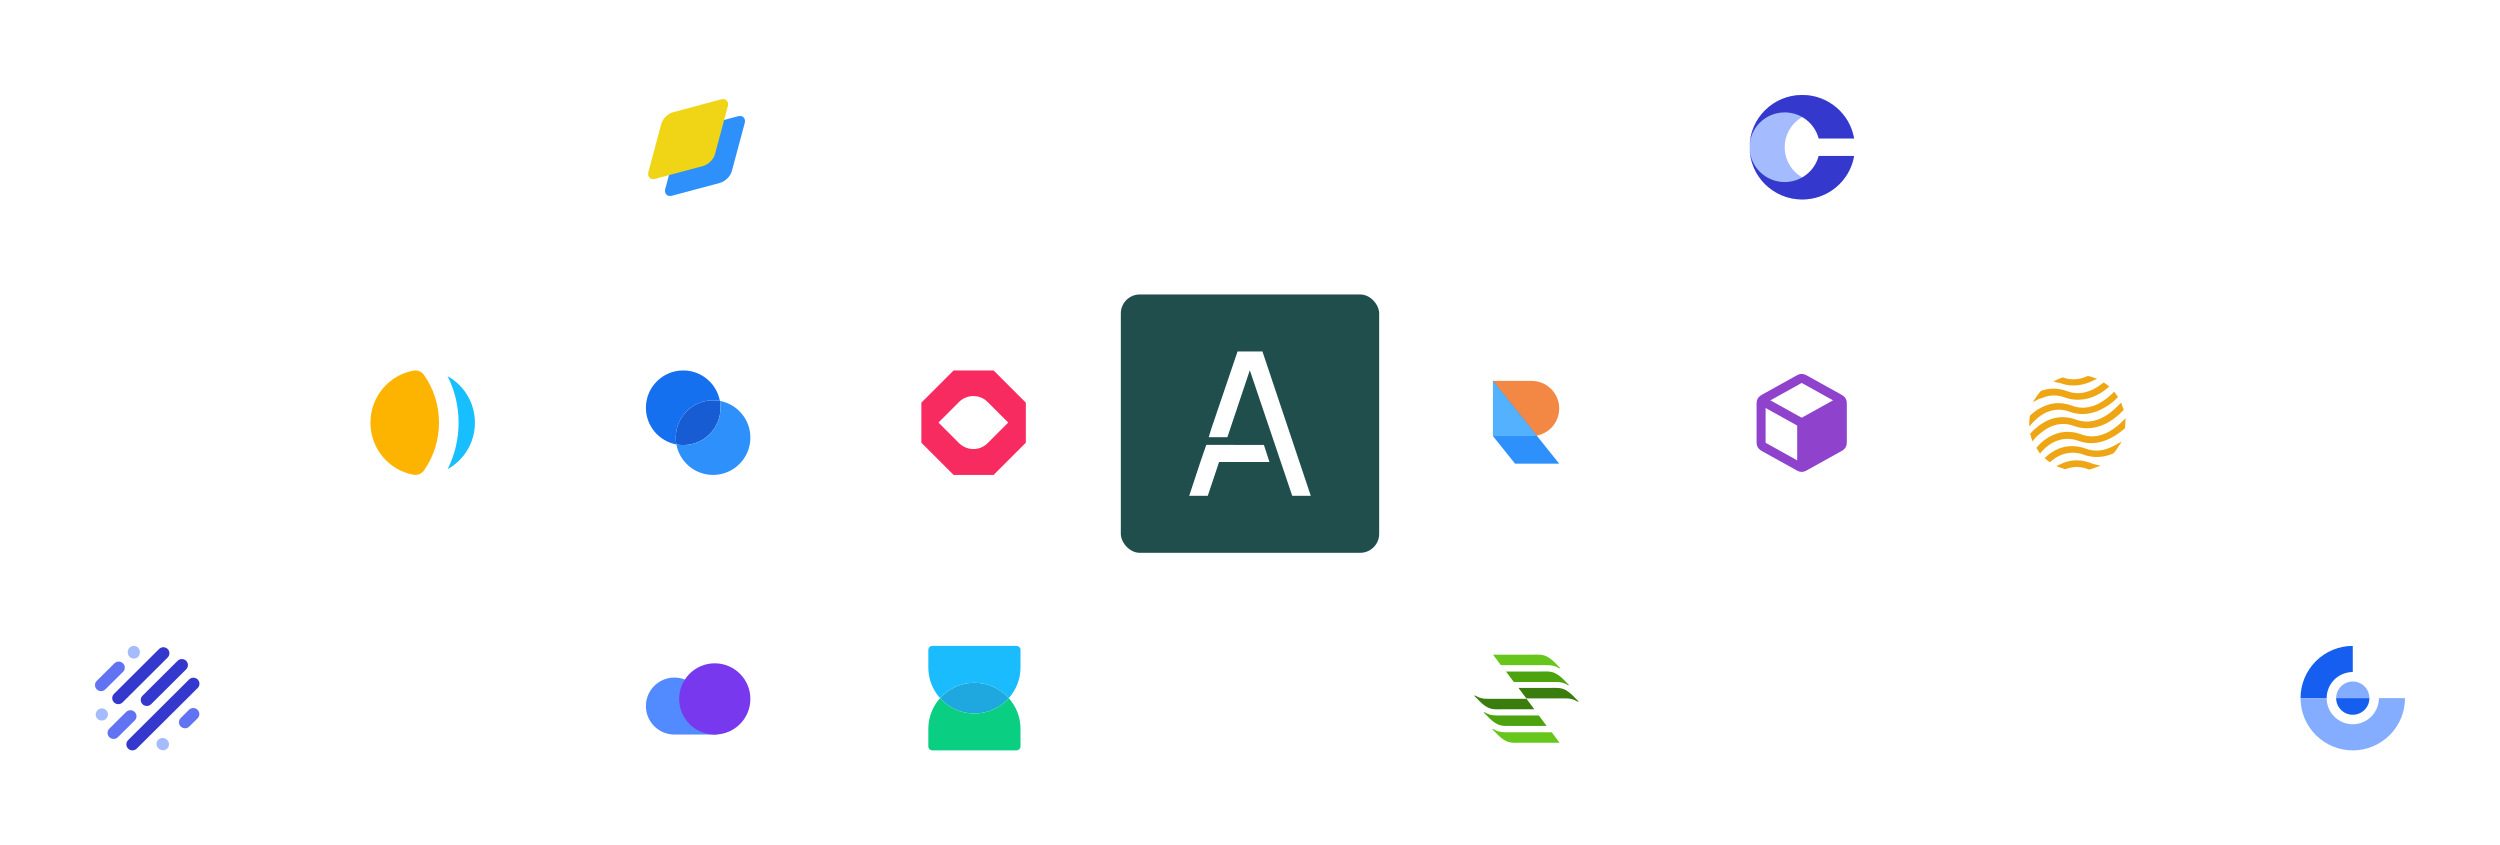<svg width="1316" height="445" viewBox="0 0 1316 445" fill="none" xmlns="http://www.w3.org/2000/svg">
<rect x="590" y="155" width="136" height="136" rx="10" fill="#204E4D"/>
<path d="M626 261L631.809 243.372L634.986 234.169L644.733 234.222L646.096 230.151H636.27L637.617 225.744L651.452 185H664.548L690 261H680.231L656.416 190.489H659.373L647.571 225.744L646.096 230.151L644.62 234.558L641.67 243.372L635.769 261H626ZM631.957 243.214L637.617 238.833L634.986 234.169L665.328 234.222L668.244 243.214H631.957Z" fill="white"/>
<g filter="url(#filter0_d_24067_1871)">
<rect x="1171" y="300" width="135" height="135" rx="10" fill="white"/>
</g>
<path d="M1227.98 342.093C1231.31 340.711 1234.89 340 1238.5 340V353.75C1236.69 353.75 1234.91 354.106 1233.24 354.797C1231.57 355.488 1230.05 356.5 1228.78 357.777C1227.5 359.054 1226.49 360.57 1225.8 362.238C1225.11 363.906 1224.75 365.694 1224.75 367.5H1211C1211 363.889 1211.71 360.313 1213.09 356.976C1214.48 353.64 1216.5 350.608 1219.05 348.055C1221.61 345.501 1224.64 343.475 1227.98 342.093Z" fill="#155EEF"/>
<path d="M1211 367.5C1211 371.111 1211.71 374.687 1213.09 378.024C1214.48 381.36 1216.5 384.392 1219.05 386.946C1221.61 389.499 1224.64 391.525 1227.98 392.907C1231.31 394.289 1234.89 395 1238.5 395C1242.11 395 1245.69 394.289 1249.02 392.907C1252.36 391.525 1255.39 389.499 1257.95 386.946C1260.5 384.392 1262.52 381.36 1263.91 378.024C1265.29 374.687 1266 371.111 1266 367.5H1252.25C1252.25 369.306 1251.89 371.094 1251.2 372.762C1250.51 374.43 1249.5 375.946 1248.22 377.223C1246.95 378.5 1245.43 379.512 1243.76 380.203C1242.09 380.894 1240.31 381.25 1238.5 381.25C1236.69 381.25 1234.91 380.894 1233.24 380.203C1231.57 379.512 1230.05 378.5 1228.78 377.223C1227.5 375.946 1226.49 374.43 1225.8 372.762C1225.11 371.094 1224.75 369.306 1224.75 367.5H1211Z" fill="#84ADFF"/>
<path d="M1238.5 358.75C1233.67 358.75 1229.75 362.668 1229.75 367.5H1247.25C1247.25 362.668 1243.33 358.75 1238.5 358.75Z" fill="#84ADFF"/>
<path d="M1238.5 376.25C1233.67 376.25 1229.75 372.332 1229.75 367.5H1247.25C1247.25 372.332 1243.33 376.25 1238.5 376.25Z" fill="#155EEF"/>
<g filter="url(#filter1_d_24067_1871)">
<rect x="736" y="300" width="135" height="135" rx="10" fill="white"/>
</g>
<path d="M821.382 351.75C820.842 351.21 820.302 350.67 819.762 350.13C818.141 348.401 816.412 346.672 814.251 345.591C811.766 344.295 809.064 344.619 806.363 344.619C802.257 344.619 791.992 344.619 785.941 344.619L790.047 350.13C797.502 350.13 809.172 350.13 814.575 350.13C816.844 350.13 818.789 350.562 820.626 351.75C820.95 351.858 821.274 351.858 821.382 351.75Z" fill="#66C61C"/>
<path d="M825.921 360.611C825.381 360.07 824.841 359.53 824.3 358.99C822.679 357.261 820.951 355.532 818.79 354.452C816.304 353.155 813.603 353.479 810.902 353.479C807.336 353.479 798.8 353.479 792.749 353.479L796.855 358.99C804.202 358.99 814.251 358.99 819.222 358.99C821.491 358.99 823.436 359.422 825.273 360.611C825.489 360.719 825.705 360.719 825.921 360.611Z" fill="#4CA30D"/>
<path d="M831 369.255C830.46 368.715 829.919 368.175 829.379 367.635C827.758 365.906 826.029 364.177 823.868 363.096C821.383 361.8 818.682 362.124 815.98 362.124C812.631 362.124 805.283 362.124 799.34 362.124L803.446 367.635C810.578 367.635 819.654 367.635 824.192 367.635C826.462 367.635 828.407 368.067 830.243 369.255C830.568 369.364 830.784 369.472 831 369.255Z" fill="#3B7C0F"/>
<path d="M785.508 383.841C786.049 384.382 786.589 384.922 787.129 385.462C788.75 387.191 790.479 388.92 792.64 390C795.125 391.297 797.826 390.973 800.528 390.973H820.95L816.844 385.462C809.388 385.462 797.718 385.462 792.316 385.462C790.047 385.462 788.102 385.03 786.265 383.841C785.941 383.733 785.724 383.733 785.508 383.841Z" fill="#66C61C"/>
<path d="M780.971 374.985C781.511 375.525 782.052 376.065 782.592 376.606C784.213 378.335 785.942 380.063 788.103 381.144C790.588 382.441 793.289 382.116 795.991 382.116H814.144L810.038 376.606C802.69 376.606 792.641 376.606 787.671 376.606C785.401 376.606 783.456 376.173 781.62 374.985C781.403 374.877 781.187 374.877 780.971 374.985Z" fill="#4CA30D"/>
<path d="M776 366.23C776.54 366.771 777.081 367.311 777.621 367.851C779.242 369.58 780.97 371.309 783.132 372.39C785.617 373.686 788.318 373.362 791.019 373.362H807.66L803.554 367.851C796.422 367.851 787.346 367.851 782.807 367.851C780.538 367.851 778.593 367.419 776.756 366.23C776.432 366.122 776.216 366.122 776 366.23Z" fill="#3B7C0F"/>
<g filter="url(#filter2_d_24067_1871)">
<rect x="881" y="10" width="135" height="135" rx="10" fill="white"/>
</g>
<path d="M948.691 50C933.398 50 921 62.312 921 77.5C921 92.688 933.398 105 948.691 105C962.413 105 973.803 95.09 976 82.083H975.801C973.752 89.991 966.524 95.833 957.922 95.833C947.726 95.833 939.461 87.625 939.461 77.5C939.461 67.375 947.726 59.167 957.922 59.167C966.524 59.167 973.752 65.009 975.801 72.917H976C973.803 59.91 962.413 50 948.691 50Z" fill="#A4BCFD"/>
<path d="M921 77.5C921 62.312 933.398 50 948.691 50C962.413 50 973.803 59.91 976 72.917H957.34C955.291 65.009 948.063 59.167 939.461 59.167C929.265 59.167 921 67.375 921 77.5Z" fill="#3538CD"/>
<path d="M921 77.499C921 92.687 933.398 104.999 948.691 104.999C962.413 104.999 973.803 95.088 976 82.082H957.34C955.291 89.99 948.063 95.832 939.461 95.832C929.265 95.832 921 87.624 921 77.499Z" fill="#3538CD"/>
<g filter="url(#filter3_d_24067_1871)">
<rect x="1026" y="155" width="135" height="135" rx="10" fill="white"/>
</g>
<path d="M1097.88 236.153C1093.85 234.653 1089.69 234.423 1085.88 235.461C1083.23 236.153 1080.69 237.538 1078.38 239.269L1076.77 240.653L1076.31 241.115L1077.35 242.038C1077.46 242.038 1077.46 242.153 1077.58 242.269C1077.81 242.5 1078.04 242.615 1078.38 242.846L1079.08 243.307L1079.77 242.73C1079.88 242.615 1080.12 242.384 1080.35 242.269C1082.42 240.538 1084.73 239.384 1087.15 238.807C1090.27 238 1093.62 238.115 1096.96 239.384C1099.73 240.423 1105.38 241.692 1112.19 238.807L1112.42 238.692L1112.77 238.346C1112.77 238.23 1112.88 238.23 1113 238.115C1113.58 237.423 1114.15 236.73 1114.62 235.923L1116.92 232.346L1113.23 234.423C1107.81 237.423 1102.85 238 1097.88 236.153Z" fill="#EFA615"/>
<path d="M1082.08 223.693C1085.19 222.885 1088.54 223 1091.88 224.27C1095.58 225.654 1105.04 227.616 1115.65 218.039L1117.38 216.308L1117.5 216.193L1117.96 215.731L1117.73 215.154C1117.62 214.693 1117.38 214.116 1117.15 213.539L1116.58 211.923L1115.42 213.077C1115.31 213.308 1115.08 213.423 1114.85 213.654C1109.77 218.846 1101.92 224.154 1092.92 220.923C1088.88 219.423 1084.73 219.193 1080.92 220.231C1077.23 221.27 1074 223.231 1071 226V225.885L1069.27 227.731C1069.27 227.846 1069.15 227.846 1069.04 227.962L1068.69 228.308L1068.81 228.77C1068.92 229.346 1069.15 229.923 1069.27 230.5L1069.96 232.346L1071.12 230.846C1071.23 230.616 1071.46 230.5 1071.58 230.27C1074 228.077 1077.35 224.962 1082.08 223.693Z" fill="#EFA615"/>
<path d="M1070.88 221.616C1073.54 218.846 1076.54 217.116 1079.77 216.193C1082.88 215.385 1086.23 215.5 1089.58 216.769C1099.96 220.577 1108.96 214.346 1112.88 211L1114.38 209.5L1114.96 209.039L1114.5 208.346C1114.15 208 1113.92 207.539 1113.58 207.077L1112.88 206.154L1112.08 206.962C1111.96 207.077 1111.73 207.308 1111.62 207.423C1106.77 212.039 1099.27 216.769 1090.73 213.539C1086.69 212.039 1082.54 211.808 1078.73 212.846C1076.31 213.539 1074 214.693 1071.69 216.193L1069.27 218.154C1069.04 218.385 1068.92 218.5 1068.69 218.731L1068.46 218.962V219.308C1068.35 220.116 1068.35 220.923 1068.23 221.616L1068.12 224.5L1070.08 222.423C1070.31 222.193 1070.54 221.846 1070.88 221.616Z" fill="#EFA615"/>
<path d="M1101.23 244L1101 244.692L1101.23 244C1100.88 243.885 1100.65 243.769 1100.31 243.654C1096.27 242.154 1092.12 241.923 1088.31 242.961C1087.5 243.192 1086.69 243.423 1085.88 243.769L1083.12 245.038L1082.42 245.385L1084.73 246.192C1085.42 246.423 1086.12 246.654 1086.81 246.885L1087.15 247L1087.5 246.885C1087.85 246.769 1088.19 246.538 1088.54 246.538C1088.77 246.538 1089 246.423 1089.23 246.308C1092 245.615 1095 245.615 1098.23 246.654C1098.58 246.769 1098.81 246.885 1099.15 247L1099.73 247.231L1100.08 247.115C1100.88 246.885 1101.81 246.654 1102.5 246.308L1105.73 245.154L1102.38 244.346C1102.04 244.231 1101.58 244.115 1101.23 244Z" fill="#EFA615"/>
<path d="M1118.88 220.116L1117.15 221.846C1116.92 222.077 1116.69 222.308 1116.46 222.539C1111.73 227.039 1104.12 231.885 1095.58 228.654C1091.54 227.154 1087.38 226.923 1083.58 227.962C1080 229 1076.77 230.847 1073.88 233.616L1072.38 235.231L1071.92 235.808L1072.38 236.5C1072.73 236.962 1072.96 237.308 1073.19 237.77L1073.88 238.808L1074.69 237.77C1074.81 237.654 1075.04 237.423 1075.15 237.308C1077.92 234.308 1080.92 232.462 1084.38 231.539C1087.5 230.731 1090.85 230.846 1094.19 232.116C1097.08 233.154 1100.08 233.5 1103.08 233.154C1108.38 232.577 1113.69 229.577 1117.62 226.231C1117.85 226 1118.08 225.885 1118.31 225.654L1118.65 225.308V224.962C1118.65 224.27 1118.77 223.462 1118.77 222.77L1118.88 220.116Z" fill="#EFA615"/>
<path d="M1075.04 209.501L1074.69 208.808L1075.04 209.501C1075.73 209.155 1076.54 208.924 1077.23 208.693C1080.35 207.885 1083.69 208.001 1087.04 209.27C1089.23 210.078 1091.42 210.424 1093.85 210.424C1098.69 210.424 1103.54 208.693 1108.04 205.347L1109.77 203.962L1110.35 203.501L1109.31 202.693C1108.96 202.347 1108.5 202.001 1108.04 201.77L1107.35 201.308L1106.77 201.77C1106.54 201.885 1106.42 202.116 1106.19 202.231C1100.08 206.847 1093.96 208.116 1088.19 205.924C1084.04 204.424 1079.88 204.078 1075.73 205.347C1075.38 205.462 1075.04 205.578 1074.58 205.693L1074.35 205.808L1074 206.154C1074 206.27 1073.88 206.27 1073.77 206.385C1073.31 207.078 1072.73 207.655 1072.27 208.347L1070.08 211.693L1073.65 209.847C1074.23 209.847 1074.69 209.616 1075.04 209.501Z" fill="#EFA615"/>
<path d="M1084.5 201.654L1084.85 201.769C1086.35 202.346 1088.65 202.923 1091.54 202.923C1094.54 202.923 1097.42 202.231 1100.31 201.077L1103.88 199.346L1101.46 198.539C1100.77 198.308 1100.08 198.077 1099.27 197.962H1098.92L1098.58 198.077C1098.23 198.192 1097.88 198.423 1097.54 198.539C1094.08 199.808 1090.61 200.039 1087.27 199.116C1086.92 199 1086.58 198.885 1086.23 198.769L1085.88 198.654L1085.54 198.769C1084.85 199 1084.15 199.231 1083.46 199.577L1080.81 200.731L1083.58 201.539C1083.81 201.423 1084.15 201.539 1084.5 201.654Z" fill="#EFA615"/>
<g filter="url(#filter4_d_24067_1871)">
<rect x="881" y="155" width="135" height="135" rx="10" fill="white"/>
</g>
<path fill-rule="evenodd" clip-rule="evenodd" d="M949.373 196.93C948.742 196.801 948.091 196.801 947.46 196.93C946.73 197.08 946.078 197.446 945.559 197.736L945.418 197.815L927.843 207.579C927.795 207.606 927.745 207.633 927.693 207.662C927.145 207.964 926.454 208.344 925.924 208.919C925.466 209.416 925.119 210.006 924.907 210.648C924.662 211.391 924.665 212.178 924.667 212.805C924.667 212.864 924.667 212.921 924.667 212.976V232.254C924.667 232.309 924.667 232.367 924.667 232.425C924.665 233.052 924.662 233.84 924.907 234.582C925.119 235.224 925.466 235.814 925.924 236.311C926.454 236.886 927.145 237.266 927.693 237.569C927.745 237.597 927.795 237.625 927.843 237.652L945.418 247.415L945.559 247.494C946.078 247.785 946.73 248.15 947.46 248.3C948.091 248.43 948.742 248.43 949.373 248.3C950.103 248.15 950.755 247.785 951.274 247.494L951.415 247.415L968.99 237.652C969.011 237.64 969.033 237.628 969.055 237.615C969.083 237.6 969.111 237.585 969.14 237.569C969.688 237.266 970.379 236.886 970.909 236.311C971.367 235.814 971.714 235.224 971.926 234.582C972.171 233.84 972.168 233.052 972.166 232.425C972.166 232.367 972.166 232.309 972.166 232.254V212.976C972.166 212.921 972.166 212.864 972.166 212.805C972.168 212.178 972.171 211.391 971.926 210.648C971.714 210.006 971.367 209.416 970.909 208.919C970.379 208.344 969.688 207.964 969.14 207.662L969.138 207.66C969.087 207.633 969.038 207.605 968.99 207.579L951.415 197.815L951.274 197.736C950.755 197.446 950.103 197.08 949.373 196.93ZM947.724 201.967C948.084 201.767 948.268 201.666 948.405 201.6L948.417 201.595L948.428 201.6C948.565 201.666 948.749 201.767 949.109 201.967L964.9 210.741L948.416 219.898L931.933 210.741L947.724 201.967ZM929.417 214.777L946.042 224.012L946.042 242.328L930.15 233.499C929.77 233.288 929.576 233.18 929.44 233.093L929.429 233.086L929.428 233.072C929.418 232.911 929.417 232.688 929.417 232.254V214.777Z" fill="#8F42CB"/>
<g filter="url(#filter5_d_24067_1871)">
<rect x="736" y="155" width="135" height="135" rx="10" fill="white"/>
</g>
<path d="M806.241 229.558C814.265 229.558 820.77 223.053 820.77 215.029C820.77 207.005 814.265 200.5 806.241 200.5H785.9V229.558H806.241Z" fill="#F38744"/>
<path d="M785.9 200.5L820.77 244.087H797.523L785.9 229.558V200.5Z" fill="#2E90FA"/>
<path d="M808.946 229.307C808.069 229.472 807.165 229.558 806.241 229.558H785.9V200.5L808.946 229.307Z" fill="#53B1FD"/>
<g filter="url(#filter6_d_24067_1871)">
<rect x="299" y="10" width="135" height="135" rx="10" fill="white"/>
</g>
<rect width="36.288" height="36.288" rx="5" transform="matrix(0.966 -0.259 -0.259 0.966 358.282 69.282)" fill="#2E90FA"/>
<rect width="36.288" height="36.288" rx="5" transform="matrix(0.966 -0.259 -0.259 0.966 349.393 60.393)" fill="#EFD515"/>
<g filter="url(#filter7_d_24067_1871)">
<rect x="10" y="300" width="135" height="135" rx="10" fill="white"/>
</g>
<path fill-rule="evenodd" clip-rule="evenodd" d="M55.9 373.829C57.147 375.069 57.147 377.079 55.9 378.319L55.836 378.383C54.588 379.623 52.566 379.623 51.319 378.383C50.072 377.143 50.072 375.132 51.319 373.892L51.383 373.829C52.63 372.588 54.652 372.588 55.9 373.829Z" fill="#A4BCFD"/>
<path fill-rule="evenodd" clip-rule="evenodd" d="M70.915 374.785C72.16 376.028 72.156 378.038 70.907 379.276L62.06 388.041C60.81 389.278 58.788 389.275 57.543 388.032C56.298 386.79 56.301 384.779 57.551 383.542L66.398 374.777C67.648 373.539 69.67 373.543 70.915 374.785Z" fill="#6172F3"/>
<path fill-rule="evenodd" clip-rule="evenodd" d="M82.923 389.873C83.902 388.414 85.885 388.019 87.353 388.992L87.544 389.119C89.012 390.092 89.408 392.064 88.43 393.523C87.451 394.982 85.468 395.376 84.001 394.404L83.809 394.276C82.341 393.304 81.945 391.332 82.923 389.873Z" fill="#A4BCFD"/>
<path fill-rule="evenodd" clip-rule="evenodd" d="M104.001 373.638C105.248 374.878 105.248 376.889 104.001 378.129L99.657 382.447C98.41 383.688 96.387 383.688 95.14 382.447C93.893 381.207 93.893 379.197 95.14 377.957L99.484 373.638C100.731 372.398 102.753 372.398 104.001 373.638Z" fill="#6172F3"/>
<path fill-rule="evenodd" clip-rule="evenodd" d="M104.064 357.665C105.312 358.905 105.312 360.916 104.064 362.156L71.965 394.07C70.718 395.31 68.695 395.31 67.448 394.07C66.201 392.83 66.201 390.819 67.448 389.579L99.547 357.665C100.795 356.425 102.817 356.425 104.064 357.665Z" fill="#3538CD"/>
<path fill-rule="evenodd" clip-rule="evenodd" d="M97.996 347.852C99.243 349.093 99.243 351.103 97.996 352.343L79.535 370.698C78.288 371.938 76.265 371.938 75.018 370.698C73.771 369.458 73.771 367.447 75.018 366.207L93.479 347.852C94.726 346.612 96.749 346.612 97.996 347.852Z" fill="#3538CD"/>
<path fill-rule="evenodd" clip-rule="evenodd" d="M88.253 341.627C89.501 342.867 89.503 344.877 88.256 346.118L64.525 369.744C63.279 370.985 61.256 370.986 60.008 369.747C58.76 368.508 58.758 366.497 60.005 365.256L83.736 341.63C84.983 340.389 87.005 340.388 88.253 341.627Z" fill="#3538CD"/>
<path fill-rule="evenodd" clip-rule="evenodd" d="M64.751 349.191C65.996 350.433 65.992 352.443 64.743 353.681L55.449 362.89C54.199 364.128 52.177 364.125 50.932 362.883C49.686 361.64 49.69 359.63 50.939 358.392L60.234 349.183C61.483 347.945 63.506 347.948 64.751 349.191Z" fill="#6172F3"/>
<path fill-rule="evenodd" clip-rule="evenodd" d="M70.441 340C72.205 340 73.635 341.422 73.635 343.176V343.493C73.635 345.247 72.205 346.669 70.441 346.669C68.677 346.669 67.247 345.247 67.247 343.493V343.176C67.247 341.422 68.677 340 70.441 340Z" fill="#A4BCFD"/>
<g filter="url(#filter8_d_24067_1871)">
<rect x="445" y="300" width="135" height="135" rx="10" fill="white"/>
</g>
<path d="M531.017 367.5C526.574 372.464 520.118 375.588 512.931 375.588C505.745 375.588 499.288 372.464 494.845 367.5C499.288 362.536 505.745 359.412 512.931 359.412C520.118 359.412 526.574 362.536 531.017 367.5Z" fill="#1FA7DF"/>
<path fill-rule="evenodd" clip-rule="evenodd" d="M488.667 383.676C488.667 370.275 499.53 359.412 512.931 359.412C505.745 359.412 499.288 362.536 494.845 367.5C499.288 372.464 505.745 375.588 512.931 375.588C520.118 375.588 526.574 372.464 531.017 367.5C534.86 371.793 537.196 377.462 537.196 383.676V392.843C537.196 394.034 536.23 395 535.039 395H490.823C489.632 395 488.667 394.034 488.667 392.843V383.676ZM531.017 367.5C531.017 367.5 531.017 367.5 531.017 367.5V367.5Z" fill="#0ACF83"/>
<path fill-rule="evenodd" clip-rule="evenodd" d="M503.83 373.824C500.365 372.421 497.298 370.241 494.845 367.5C499.288 362.536 505.745 359.412 512.931 359.412C520.118 359.412 526.574 362.536 531.017 367.5C531.017 367.5 531.017 367.5 531.017 367.5C534.86 363.207 537.196 357.538 537.196 351.324V342.157C537.196 340.966 536.23 340 535.039 340L490.823 340C489.632 340 488.667 340.966 488.667 342.157L488.667 351.324C488.667 361.506 494.938 370.223 503.83 373.824Z" fill="#1ABCFE"/>
<g filter="url(#filter9_d_24067_1871)">
<rect x="300" y="300" width="135" height="135" rx="10" fill="white"/>
</g>
<path d="M369.948 370.417C369.313 362.717 362.863 356.667 355 356.667C346.716 356.667 340 363.382 340 371.667C340 379.951 346.716 386.667 355 386.667H377.5V370.417H369.948Z" fill="#528BFF"/>
<circle cx="376.25" cy="367.917" r="18.75" fill="#7839EE"/>
<g filter="url(#filter10_d_24067_1871)">
<rect x="445" y="155" width="135" height="135" rx="10" fill="white"/>
</g>
<path d="M523.036 195H501.964L485 211.964V233.036L501.964 250H523.036L540 233.036V211.964L523.036 195ZM504.88 233.301L494.012 222.434L504.88 211.566C508.988 207.458 515.747 207.458 519.855 211.566L530.723 222.434L519.855 233.301C515.747 237.41 509.12 237.41 504.88 233.301Z" fill="#F82B60"/>
<g filter="url(#filter11_d_24067_1871)">
<rect x="300" y="155" width="135" height="135" rx="10" fill="white"/>
</g>
<path d="M359.643 234.286C370.492 234.286 379.286 225.491 379.286 214.643C379.286 213.413 379.173 212.21 378.957 211.043C377.79 210.827 376.587 210.714 375.357 210.714C364.509 210.714 355.715 219.509 355.715 230.357C355.715 231.587 355.828 232.79 356.044 233.957C357.211 234.173 358.414 234.286 359.643 234.286Z" fill="#175CD3"/>
<path fill-rule="evenodd" clip-rule="evenodd" d="M356.043 233.957C346.914 232.266 340 224.262 340 214.643C340 203.795 348.794 195 359.643 195C369.262 195 377.266 201.914 378.957 211.044C377.79 210.827 376.587 210.715 375.357 210.715C364.509 210.715 355.714 219.509 355.714 230.357C355.714 231.587 355.827 232.79 356.043 233.957Z" fill="#1570EF"/>
<path fill-rule="evenodd" clip-rule="evenodd" d="M359.643 234.285C370.491 234.285 379.286 225.491 379.286 214.642C379.286 213.413 379.173 212.21 378.957 211.043C388.086 212.734 395 220.738 395 230.357C395 241.205 386.206 250 375.357 250C365.738 250 357.734 243.086 356.043 233.956C357.21 234.172 358.413 234.285 359.643 234.285Z" fill="#2E90FA"/>
<g filter="url(#filter12_d_24067_1871)">
<rect x="155" y="155" width="135" height="135" rx="10" fill="white"/>
</g>
<path d="M235.619 198.034C239.319 205.377 241.406 213.692 241.406 222.5C241.406 231.309 239.319 239.624 235.619 246.967C244.185 242.252 250 233.063 250 222.5C250 211.937 244.185 202.749 235.619 198.034Z" fill="#18BFFF"/>
<path d="M223.253 197.45C222.009 195.667 219.89 194.707 217.765 195.08C204.833 197.351 195 208.763 195 222.5C195 236.237 204.833 247.649 217.765 249.92C219.89 250.293 222.009 249.333 223.253 247.55C228.192 240.468 231.093 231.827 231.093 222.5C231.093 213.173 228.192 204.532 223.253 197.45Z" fill="#FCB400"/>
<defs>
<filter id="filter0_d_24067_1871" x="1161" y="290" width="155" height="155" filterUnits="userSpaceOnUse" color-interpolation-filters="sRGB">
<feFlood flood-opacity="0" result="BackgroundImageFix"/>
<feColorMatrix in="SourceAlpha" type="matrix" values="0 0 0 0 0 0 0 0 0 0 0 0 0 0 0 0 0 0 127 0" result="hardAlpha"/>
<feOffset/>
<feGaussianBlur stdDeviation="5"/>
<feComposite in2="hardAlpha" operator="out"/>
<feColorMatrix type="matrix" values="0 0 0 0 0 0 0 0 0 0 0 0 0 0 0 0 0 0 0.1 0"/>
<feBlend mode="normal" in2="BackgroundImageFix" result="effect1_dropShadow_24067_1871"/>
<feBlend mode="normal" in="SourceGraphic" in2="effect1_dropShadow_24067_1871" result="shape"/>
</filter>
<filter id="filter1_d_24067_1871" x="726" y="290" width="155" height="155" filterUnits="userSpaceOnUse" color-interpolation-filters="sRGB">
<feFlood flood-opacity="0" result="BackgroundImageFix"/>
<feColorMatrix in="SourceAlpha" type="matrix" values="0 0 0 0 0 0 0 0 0 0 0 0 0 0 0 0 0 0 127 0" result="hardAlpha"/>
<feOffset/>
<feGaussianBlur stdDeviation="5"/>
<feComposite in2="hardAlpha" operator="out"/>
<feColorMatrix type="matrix" values="0 0 0 0 0 0 0 0 0 0 0 0 0 0 0 0 0 0 0.1 0"/>
<feBlend mode="normal" in2="BackgroundImageFix" result="effect1_dropShadow_24067_1871"/>
<feBlend mode="normal" in="SourceGraphic" in2="effect1_dropShadow_24067_1871" result="shape"/>
</filter>
<filter id="filter2_d_24067_1871" x="871" y="0" width="155" height="155" filterUnits="userSpaceOnUse" color-interpolation-filters="sRGB">
<feFlood flood-opacity="0" result="BackgroundImageFix"/>
<feColorMatrix in="SourceAlpha" type="matrix" values="0 0 0 0 0 0 0 0 0 0 0 0 0 0 0 0 0 0 127 0" result="hardAlpha"/>
<feOffset/>
<feGaussianBlur stdDeviation="5"/>
<feComposite in2="hardAlpha" operator="out"/>
<feColorMatrix type="matrix" values="0 0 0 0 0 0 0 0 0 0 0 0 0 0 0 0 0 0 0.1 0"/>
<feBlend mode="normal" in2="BackgroundImageFix" result="effect1_dropShadow_24067_1871"/>
<feBlend mode="normal" in="SourceGraphic" in2="effect1_dropShadow_24067_1871" result="shape"/>
</filter>
<filter id="filter3_d_24067_1871" x="1016" y="145" width="155" height="155" filterUnits="userSpaceOnUse" color-interpolation-filters="sRGB">
<feFlood flood-opacity="0" result="BackgroundImageFix"/>
<feColorMatrix in="SourceAlpha" type="matrix" values="0 0 0 0 0 0 0 0 0 0 0 0 0 0 0 0 0 0 127 0" result="hardAlpha"/>
<feOffset/>
<feGaussianBlur stdDeviation="5"/>
<feComposite in2="hardAlpha" operator="out"/>
<feColorMatrix type="matrix" values="0 0 0 0 0 0 0 0 0 0 0 0 0 0 0 0 0 0 0.1 0"/>
<feBlend mode="normal" in2="BackgroundImageFix" result="effect1_dropShadow_24067_1871"/>
<feBlend mode="normal" in="SourceGraphic" in2="effect1_dropShadow_24067_1871" result="shape"/>
</filter>
<filter id="filter4_d_24067_1871" x="871" y="145" width="155" height="155" filterUnits="userSpaceOnUse" color-interpolation-filters="sRGB">
<feFlood flood-opacity="0" result="BackgroundImageFix"/>
<feColorMatrix in="SourceAlpha" type="matrix" values="0 0 0 0 0 0 0 0 0 0 0 0 0 0 0 0 0 0 127 0" result="hardAlpha"/>
<feOffset/>
<feGaussianBlur stdDeviation="5"/>
<feComposite in2="hardAlpha" operator="out"/>
<feColorMatrix type="matrix" values="0 0 0 0 0 0 0 0 0 0 0 0 0 0 0 0 0 0 0.1 0"/>
<feBlend mode="normal" in2="BackgroundImageFix" result="effect1_dropShadow_24067_1871"/>
<feBlend mode="normal" in="SourceGraphic" in2="effect1_dropShadow_24067_1871" result="shape"/>
</filter>
<filter id="filter5_d_24067_1871" x="726" y="145" width="155" height="155" filterUnits="userSpaceOnUse" color-interpolation-filters="sRGB">
<feFlood flood-opacity="0" result="BackgroundImageFix"/>
<feColorMatrix in="SourceAlpha" type="matrix" values="0 0 0 0 0 0 0 0 0 0 0 0 0 0 0 0 0 0 127 0" result="hardAlpha"/>
<feOffset/>
<feGaussianBlur stdDeviation="5"/>
<feComposite in2="hardAlpha" operator="out"/>
<feColorMatrix type="matrix" values="0 0 0 0 0 0 0 0 0 0 0 0 0 0 0 0 0 0 0.1 0"/>
<feBlend mode="normal" in2="BackgroundImageFix" result="effect1_dropShadow_24067_1871"/>
<feBlend mode="normal" in="SourceGraphic" in2="effect1_dropShadow_24067_1871" result="shape"/>
</filter>
<filter id="filter6_d_24067_1871" x="289" y="0" width="155" height="155" filterUnits="userSpaceOnUse" color-interpolation-filters="sRGB">
<feFlood flood-opacity="0" result="BackgroundImageFix"/>
<feColorMatrix in="SourceAlpha" type="matrix" values="0 0 0 0 0 0 0 0 0 0 0 0 0 0 0 0 0 0 127 0" result="hardAlpha"/>
<feOffset/>
<feGaussianBlur stdDeviation="5"/>
<feComposite in2="hardAlpha" operator="out"/>
<feColorMatrix type="matrix" values="0 0 0 0 0 0 0 0 0 0 0 0 0 0 0 0 0 0 0.1 0"/>
<feBlend mode="normal" in2="BackgroundImageFix" result="effect1_dropShadow_24067_1871"/>
<feBlend mode="normal" in="SourceGraphic" in2="effect1_dropShadow_24067_1871" result="shape"/>
</filter>
<filter id="filter7_d_24067_1871" x="0" y="290" width="155" height="155" filterUnits="userSpaceOnUse" color-interpolation-filters="sRGB">
<feFlood flood-opacity="0" result="BackgroundImageFix"/>
<feColorMatrix in="SourceAlpha" type="matrix" values="0 0 0 0 0 0 0 0 0 0 0 0 0 0 0 0 0 0 127 0" result="hardAlpha"/>
<feOffset/>
<feGaussianBlur stdDeviation="5"/>
<feComposite in2="hardAlpha" operator="out"/>
<feColorMatrix type="matrix" values="0 0 0 0 0 0 0 0 0 0 0 0 0 0 0 0 0 0 0.1 0"/>
<feBlend mode="normal" in2="BackgroundImageFix" result="effect1_dropShadow_24067_1871"/>
<feBlend mode="normal" in="SourceGraphic" in2="effect1_dropShadow_24067_1871" result="shape"/>
</filter>
<filter id="filter8_d_24067_1871" x="435" y="290" width="155" height="155" filterUnits="userSpaceOnUse" color-interpolation-filters="sRGB">
<feFlood flood-opacity="0" result="BackgroundImageFix"/>
<feColorMatrix in="SourceAlpha" type="matrix" values="0 0 0 0 0 0 0 0 0 0 0 0 0 0 0 0 0 0 127 0" result="hardAlpha"/>
<feOffset/>
<feGaussianBlur stdDeviation="5"/>
<feComposite in2="hardAlpha" operator="out"/>
<feColorMatrix type="matrix" values="0 0 0 0 0 0 0 0 0 0 0 0 0 0 0 0 0 0 0.1 0"/>
<feBlend mode="normal" in2="BackgroundImageFix" result="effect1_dropShadow_24067_1871"/>
<feBlend mode="normal" in="SourceGraphic" in2="effect1_dropShadow_24067_1871" result="shape"/>
</filter>
<filter id="filter9_d_24067_1871" x="290" y="290" width="155" height="155" filterUnits="userSpaceOnUse" color-interpolation-filters="sRGB">
<feFlood flood-opacity="0" result="BackgroundImageFix"/>
<feColorMatrix in="SourceAlpha" type="matrix" values="0 0 0 0 0 0 0 0 0 0 0 0 0 0 0 0 0 0 127 0" result="hardAlpha"/>
<feOffset/>
<feGaussianBlur stdDeviation="5"/>
<feComposite in2="hardAlpha" operator="out"/>
<feColorMatrix type="matrix" values="0 0 0 0 0 0 0 0 0 0 0 0 0 0 0 0 0 0 0.1 0"/>
<feBlend mode="normal" in2="BackgroundImageFix" result="effect1_dropShadow_24067_1871"/>
<feBlend mode="normal" in="SourceGraphic" in2="effect1_dropShadow_24067_1871" result="shape"/>
</filter>
<filter id="filter10_d_24067_1871" x="435" y="145" width="155" height="155" filterUnits="userSpaceOnUse" color-interpolation-filters="sRGB">
<feFlood flood-opacity="0" result="BackgroundImageFix"/>
<feColorMatrix in="SourceAlpha" type="matrix" values="0 0 0 0 0 0 0 0 0 0 0 0 0 0 0 0 0 0 127 0" result="hardAlpha"/>
<feOffset/>
<feGaussianBlur stdDeviation="5"/>
<feComposite in2="hardAlpha" operator="out"/>
<feColorMatrix type="matrix" values="0 0 0 0 0 0 0 0 0 0 0 0 0 0 0 0 0 0 0.1 0"/>
<feBlend mode="normal" in2="BackgroundImageFix" result="effect1_dropShadow_24067_1871"/>
<feBlend mode="normal" in="SourceGraphic" in2="effect1_dropShadow_24067_1871" result="shape"/>
</filter>
<filter id="filter11_d_24067_1871" x="290" y="145" width="155" height="155" filterUnits="userSpaceOnUse" color-interpolation-filters="sRGB">
<feFlood flood-opacity="0" result="BackgroundImageFix"/>
<feColorMatrix in="SourceAlpha" type="matrix" values="0 0 0 0 0 0 0 0 0 0 0 0 0 0 0 0 0 0 127 0" result="hardAlpha"/>
<feOffset/>
<feGaussianBlur stdDeviation="5"/>
<feComposite in2="hardAlpha" operator="out"/>
<feColorMatrix type="matrix" values="0 0 0 0 0 0 0 0 0 0 0 0 0 0 0 0 0 0 0.1 0"/>
<feBlend mode="normal" in2="BackgroundImageFix" result="effect1_dropShadow_24067_1871"/>
<feBlend mode="normal" in="SourceGraphic" in2="effect1_dropShadow_24067_1871" result="shape"/>
</filter>
<filter id="filter12_d_24067_1871" x="145" y="145" width="155" height="155" filterUnits="userSpaceOnUse" color-interpolation-filters="sRGB">
<feFlood flood-opacity="0" result="BackgroundImageFix"/>
<feColorMatrix in="SourceAlpha" type="matrix" values="0 0 0 0 0 0 0 0 0 0 0 0 0 0 0 0 0 0 127 0" result="hardAlpha"/>
<feOffset/>
<feGaussianBlur stdDeviation="5"/>
<feComposite in2="hardAlpha" operator="out"/>
<feColorMatrix type="matrix" values="0 0 0 0 0 0 0 0 0 0 0 0 0 0 0 0 0 0 0.1 0"/>
<feBlend mode="normal" in2="BackgroundImageFix" result="effect1_dropShadow_24067_1871"/>
<feBlend mode="normal" in="SourceGraphic" in2="effect1_dropShadow_24067_1871" result="shape"/>
</filter>
</defs>
</svg>
